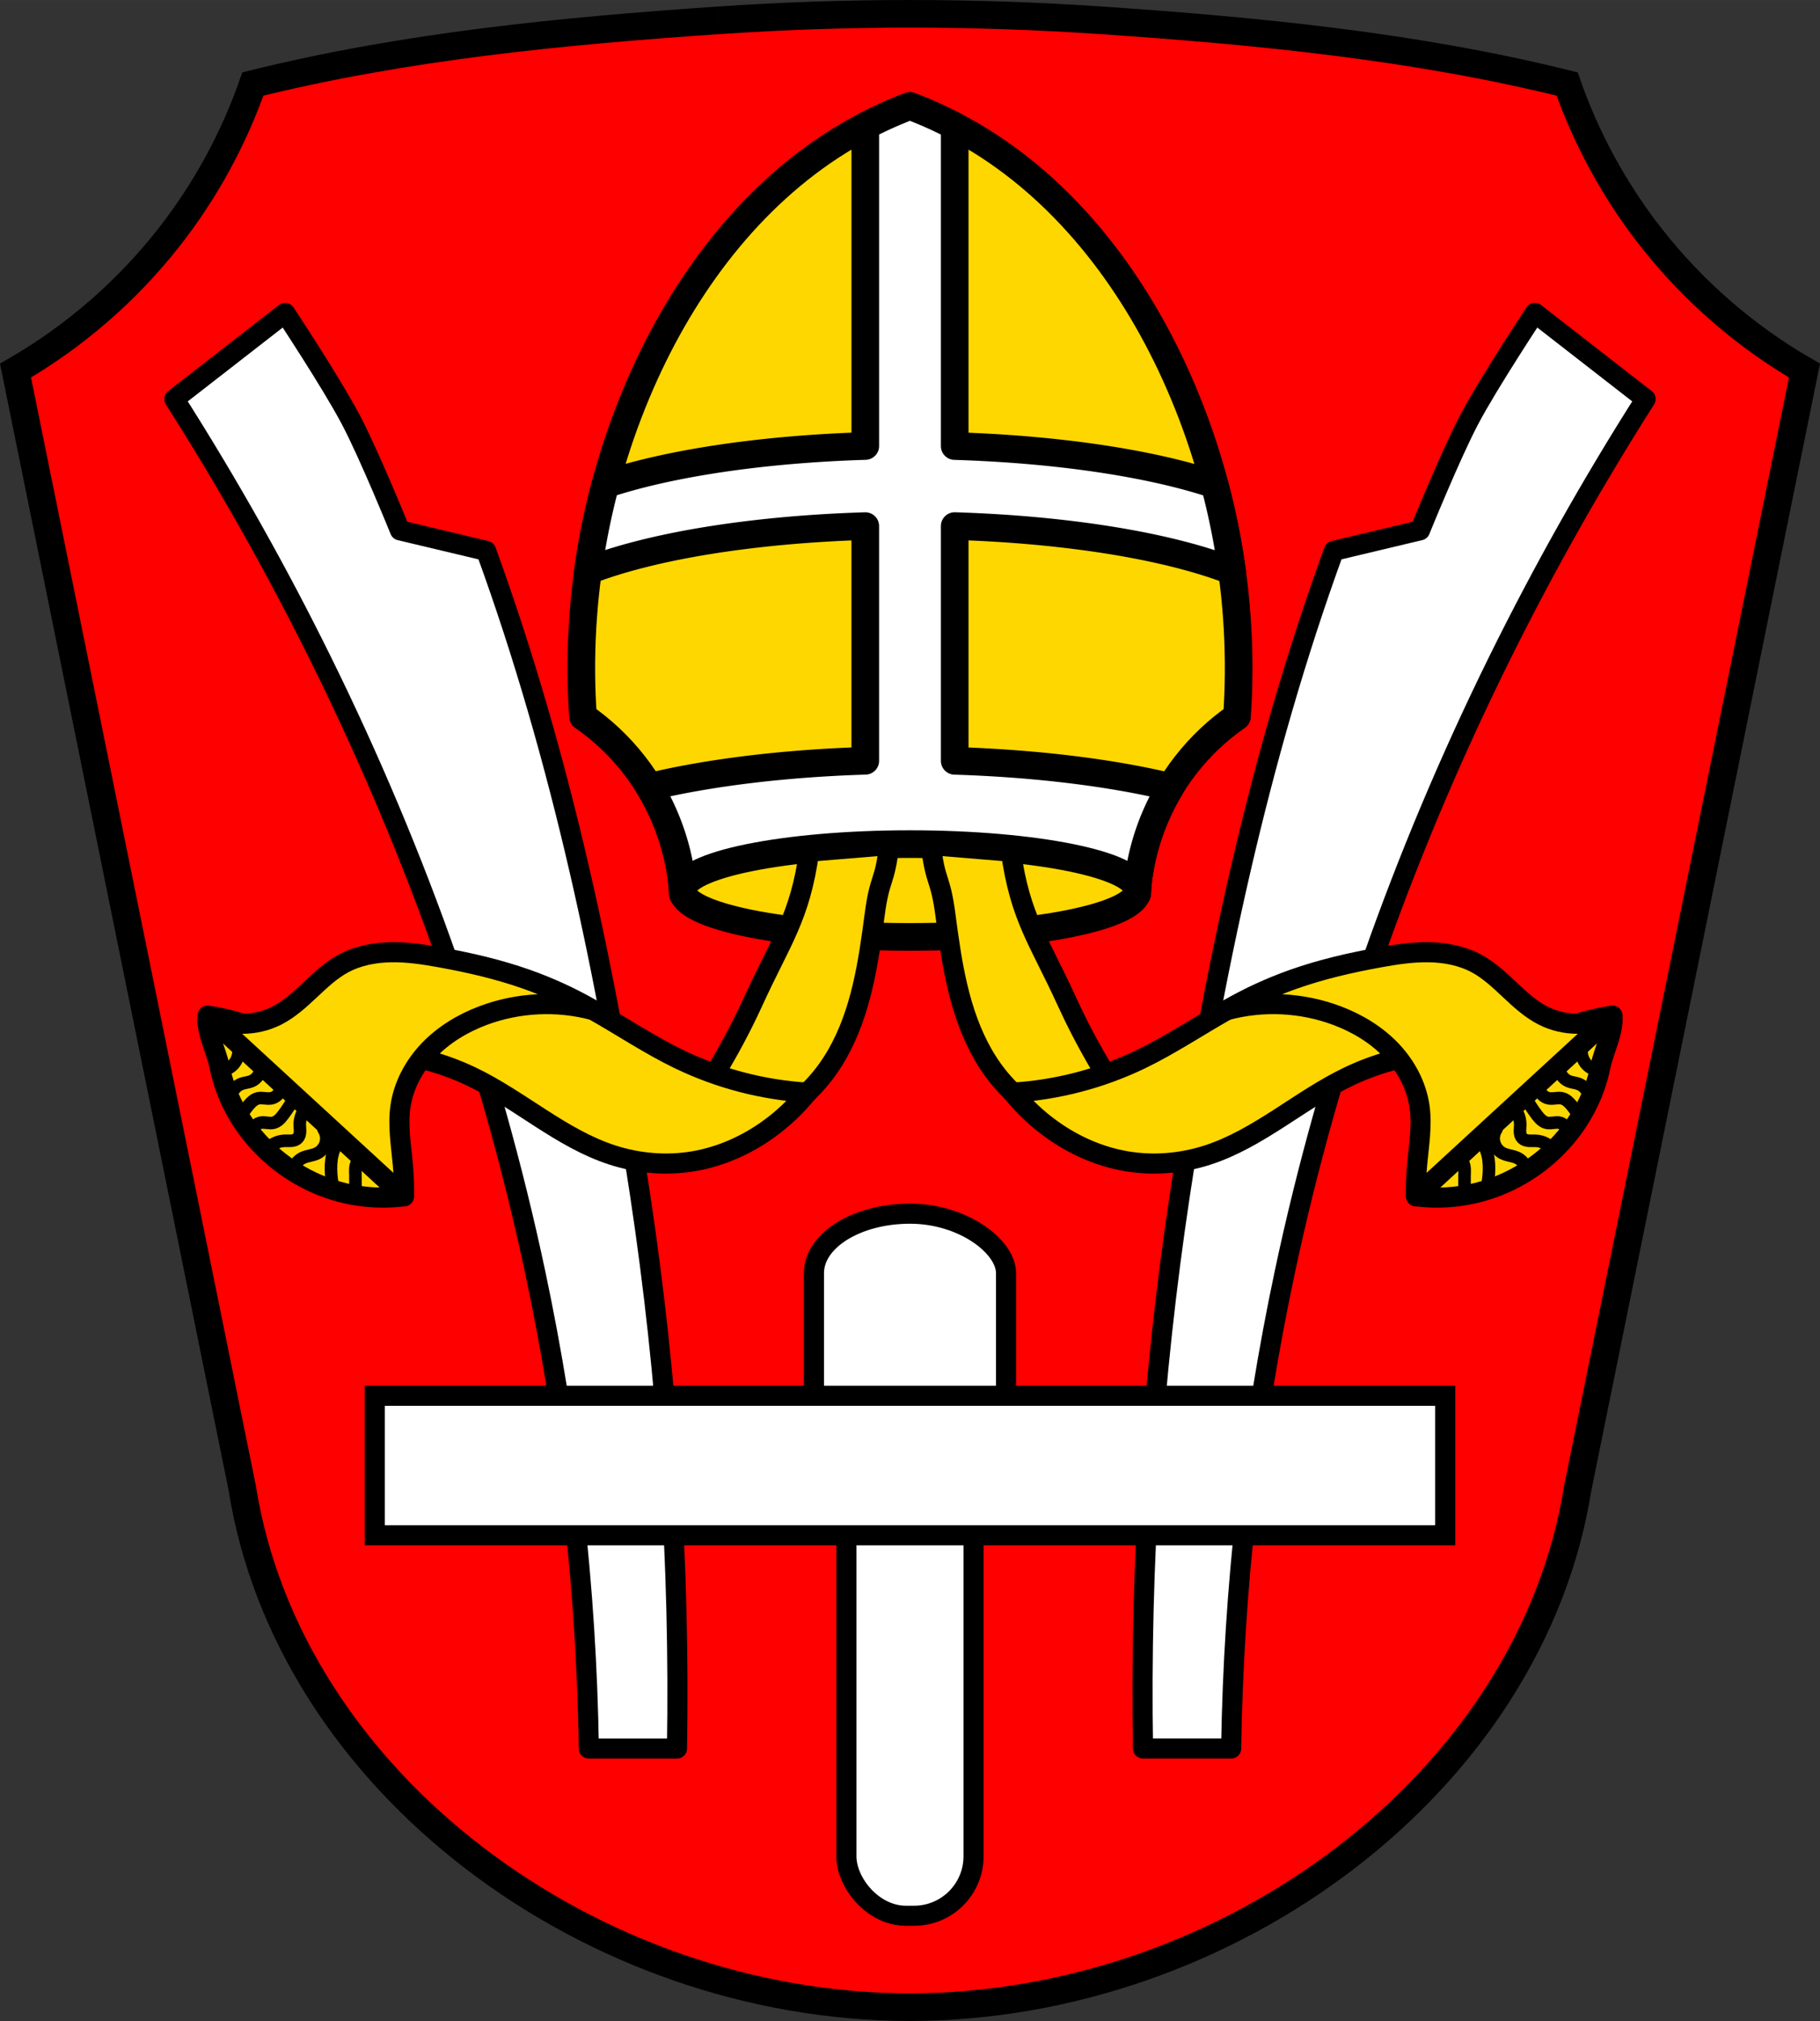 <svg xmlns="http://www.w3.org/2000/svg" width="724.4" height="804.38" viewBox="0 0 724.403 804.377"><rect x="0" y="0" width="724.403" height="804.377" fill="#333333" stroke="none"/><g fill-rule="evenodd"><path d="m286.15 8.08c-62.26 4.235-124.81 10.292-185.5 25.35-7.694 22-19.03 42.722-33.414 61.06-16.731 21.341-37.582 39.438-61.06 53l90.24 444.74c18.573 117.26 139.09 206.53 265.78 206.64 126.63-.149 247.18-89.45 265.79-206.64l90.24-444.74c-23.483-13.562-44.33-31.659-61.06-53-14.381-18.343-25.72-39.06-33.414-61.06-60.689-15.06-123.24-21.11-185.5-25.35-50.579-3.44-101.51-3.44-152.09 0" fill="#f00"/><g stroke="#000"><g fill="#fff" stroke-linejoin="round" stroke-width="8"><path d="m113.49 124.55l-44.08 34.28c21.469 33.723 41.1 68.62 58.768 104.48 38.06 77.23 67.02 159.01 84.89 243.24 13.205 62.23 20.341 125.75 21.301 189.37h35.09c1.222-73.7-3.683-147.5-14.682-220.38-13.177-87.32-31.09-173.32-61.3-256.3l-34.28-8.162c0 0-12.09-29.852-19.59-44.08-7.744-14.697-26.12-42.44-26.12-42.44z"/><path d="m610.91 124.55c0 0-18.375 27.747-26.12 42.44-7.495 14.224-19.59 44.08-19.59 44.08l-34.28 8.162c-30.21 82.979-48.12 168.98-61.3 256.3-10.999 72.883-15.903 146.68-14.682 220.38h35.09c.96-63.61 8.096-127.13 21.301-189.37 17.87-84.22 46.832-166.01 84.89-243.24 17.671-35.86 37.3-70.75 58.768-104.48l-44.08-34.28z"/></g><path d="m286.15 8.08c-62.26 4.235-124.81 10.292-185.5 25.35-7.694 22-19.03 42.722-33.414 61.06-16.731 21.341-37.582 39.438-61.06 53l90.24 444.74c18.573 117.26 139.09 206.53 265.78 206.64 126.63-.149 247.18-89.45 265.79-206.64l90.24-444.74c-23.483-13.562-44.33-31.659-61.06-53-14.381-18.343-25.72-39.06-33.414-61.06-60.689-15.06-123.24-21.11-185.5-25.35-50.579-3.44-101.51-3.44-152.09 0" fill="none" stroke-width="11"/></g></g><g stroke="#000"><g fill="#fff" stroke-linecap="round" stroke-width="8"><rect rx="38.23" ry="23.671" y="483.05" x="323.97" height="127.8" width="76.46"/><rect rx="23.671" y="586.53" x="336.89" height="175.96" width="50.606"/><path d="m149.16 555.52h426.07v55.53h-426.07z"/></g><g stroke-linejoin="round"><g stroke-width="11"><path d="m362.2 42.19c-8.597 3.246-16.917 7.225-24.842 11.879-36.2 21.261-63.05 56.13-80.49 94.32-19.452 42.591-28.07 90.08-24.816 136.79 7.635 5.292 14.468 11.736 20.2 19.05 11.538 14.718 18.481 32.987 19.625 51.654l87.2 5.652-.051.408 3.176-.205 3.174.205-.051-.408 87.2-5.652c1.144-18.667 8.08-36.936 19.623-51.654 5.731-7.311 12.566-13.755 20.2-19.05 3.249-46.709-5.367-94.2-24.818-136.79-17.442-38.19-44.28-73.06-80.49-94.32-7.924-4.654-16.246-8.632-24.844-11.879z" fill="#ffd700" fill-rule="evenodd"/><g stroke-linecap="round"><path d="m362.2 42.19c-6.086 2.298-12.03 4.97-17.797 7.982v127.34a155.66 41.769 0 0 0 -103.438 15.289c-3.01 11.302-5.322 22.79-6.92 34.377a155.66 41.769 0 0 1 110.357 -17.789v93.41a155.66 41.769 0 0 0 -85.953 10.395c.694 1.142 1.358 2.301 2 3.473.07.128.137.258.207.387.6 1.103 1.177 2.219 1.732 3.346.031.063.061.125.092.188 5.39 11 8.643 23.05 9.393 35.29l87.2 5.652-.051.408 3.176-.205 3.174.205-.051-.408 87.2-5.652c.749-12.223 3.998-24.267 9.381-35.26.033-.067.065-.134.098-.201.545-1.106 1.111-2.202 1.699-3.285.083-.154.164-.308.248-.461.631-1.148 1.282-2.284 1.961-3.404.006 0 .011-.021.018-.031a155.66 41.769 0 0 0 -85.932 -10.418v-93.44a155.66 41.769 0 0 1 110.365 17.883c-1.596-11.597-3.907-23.1-6.918-34.408a155.66 41.769 0 0 0 -103.447 -15.32v-127.35c-5.767-3.01-11.712-5.684-17.799-7.982z" fill="#fff"/><ellipse cx="362.2" cy="354.43" rx="90.57" ry="18.466" fill="#ffd700"/></g></g><g fill-rule="evenodd"><g fill="#ffd700" stroke-width="8"><path d="m353.91 336.35l-31.857 2.628c-3.652 26.318-11.157 35.3-22.2 59.46-7.688 16.819-17.08 32.856-27.996 47.785 11.22 3.871 23.895 3.344 34.754-1.447 11.332-5 20.388-14.354 26.547-25.1 9.594-16.738 12.453-36.38 14.963-55.51 2.046-15.592 3.977-12.2 5.793-27.82z"/><path d="m370.52 336.35l31.857 2.628c3.652 26.318 11.157 35.3 22.2 59.46 7.688 16.819 17.08 32.856 27.996 47.785-11.22 3.871-23.895 3.344-34.754-1.447-11.332-5-20.388-14.354-26.547-25.1-9.594-16.738-12.453-36.38-14.963-55.51-2.046-15.592-3.977-12.2-5.793-27.82z"/><path d="m82.64 404.23c-.767 6.184 3.534 14.158 4.752 20.269 2.349 11.789 8.391 22.737 16.724 31.4 9.06 9.422 20.874 16.202 33.619 19.11 7.367 1.683 15.02 2.089 22.526 1.195-3.413-18.337-12.902-35.489-26.622-48.12-12.925-11.902-33.599-21.425-50.999-23.854z"/><path d="m321.31 434.88c-17.611-1.075-35-5.608-50.901-13.265-11.846-5.706-22.796-13.09-34.25-19.545-11.454-6.458-23.664-12.07-36.704-13.76-15.797-2.048-32.31 1.991-45.37 11.1l-6.275 19.307c13.667.478 27.23 3.785 39.58 9.654 19.498 9.263 35.927 24.755 56.47 31.374 10.389 3.347 21.582 4.261 32.34 2.413 10.604-1.821 20.687-6.298 29.443-12.55 5.851-4.177 11.136-9.147 15.665-14.731z"/><path d="m82.64 404.23c8.486 4.309 19.03 4.309 27.513 0 5.02-2.551 9.227-6.435 13.334-10.293 4.107-3.858 8.254-7.788 13.213-10.462 5.79-3.122 12.446-4.378 19.02-4.482 6.577-.104 13.12.898 19.591 2.069 11.609 2.099 23.15 4.756 34.27 8.688 9.216 3.258 18.12 7.386 26.568 12.312-14.397-3.861-29.997-3.091-43.944 2.168-7.997 3.02-15.511 7.524-21.429 13.691-5.918 6.167-10.178 14.05-11.393 22.51-1.102 7.672.285 15.448.965 23.17.368 4.172.529 8.362.483 12.55l-78.19-71.919"/></g><g transform="translate(-13.06-140.97)" fill="none" stroke-linecap="round" stroke-width="5"><path d="m108.65 585.75c.959-1.756 2.096-3.414 3.388-4.941.498-.589 1.022-1.161 1.626-1.64.604-.479 1.294-.865 2.044-1.043.851-.201 1.74-.129 2.61-.042.87.087 1.752.188 2.614.042 1.27-.216 2.434-.99 3.123-2.077.69-1.087.894-2.471.547-3.711"/><path d="m114.01 592.66c-.344-.959-.265-2.061.211-2.961.477-.9 1.344-1.585 2.33-1.839.848-.219 1.741-.129 2.61-.028.87.101 1.757.21 2.614.028.838-.178 1.599-.63 2.245-1.192.646-.562 1.188-1.233 1.708-1.914 1.698-2.222 3.211-4.586 4.518-7.06"/><path d="m119.38 598.31c1.749-1.984 4.333-3.208 6.976-3.303.907-.033 1.817.061 2.72-.018.452-.04.902-.123 1.327-.283.424-.16.823-.399 1.139-.725.32-.329.548-.739.696-1.173.147-.434.215-.892.237-1.35.044-.916-.092-1.831-.105-2.748-.029-2.041.57-4.086 1.694-5.789"/><path d="m105.12 577.13c.207-1.08.699-2.105 1.413-2.941.714-.837 1.648-1.484 2.682-1.859 1.236-.448 2.589-.507 3.812-.988 1.205-.474 2.244-1.36 2.903-2.475.659-1.115.934-2.453.767-3.737"/><path d="m101.45 566.97c1.333-.176 2.616-.719 3.671-1.553 1.928-1.525 3.02-4.04 2.824-6.495"/><path d="m129.83 606.22c.559-1.928 1.982-3.588 3.802-4.434 1.796-.836 3.885-.892 5.657-1.778 1.674-.837 2.96-2.417 3.439-4.226.479-1.81.143-3.819-.898-5.374"/><path d="m150.16 594.66c-1.891 1.626-3.362 1.735-4.236 4.071-.905 2.42-1.164 5.04-1.129 7.624.033 2.421.317 4.838.847 7.2"/><path d="m157.92 600.57c-1.879 1.062-3.185 3.076-3.388 5.224-.107 1.125 0 2.258 0 3.388v6.071"/></g><g fill="#ffd700" stroke-width="8"><path d="m641.75 404.23c.767 6.184-3.524 14.158-4.742 20.269-2.349 11.789-8.391 22.737-16.724 31.4-9.06 9.422-20.874 16.202-33.619 19.11-7.367 1.683-15.02 2.089-22.526 1.195 3.413-18.337 12.902-35.489 26.622-48.12 12.925-11.902 33.589-21.425 50.989-23.854z"/><path d="m403.09 434.88c17.611-1.075 35-5.608 50.901-13.265 11.846-5.706 22.796-13.09 34.25-19.545 11.454-6.458 23.664-12.07 36.704-13.76 15.797-2.048 32.31 1.991 45.37 11.1l6.275 19.307c-13.667.478-27.23 3.785-39.58 9.654-19.498 9.263-35.927 24.755-56.47 31.374-10.389 3.347-21.582 4.261-32.34 2.413-10.604-1.821-20.687-6.298-29.443-12.55-5.851-4.177-11.136-9.147-15.665-14.731z"/><path d="m641.75 404.23c-8.486 4.309-19.03 4.309-27.513 0-5.02-2.551-9.227-6.435-13.334-10.293-4.107-3.858-8.254-7.788-13.213-10.462-5.79-3.122-12.446-4.378-19.02-4.482-6.577-.104-13.12.898-19.591 2.069-11.609 2.099-23.15 4.756-34.27 8.688-9.216 3.258-18.12 7.386-26.568 12.312 14.397-3.861 29.997-3.091 43.944 2.168 7.997 3.02 15.511 7.524 21.429 13.691 5.918 6.167 10.178 14.05 11.393 22.51 1.102 7.672-.285 15.448-.965 23.17-.368 4.172-.529 8.362-.483 12.55l78.19-71.919z"/></g></g></g><g fill="none" fill-rule="evenodd" stroke-linecap="round" stroke-width="5"><path d="m628.81 444.78c-.959-1.756-2.096-3.414-3.388-4.941-.498-.589-1.022-1.161-1.626-1.64-.604-.479-1.294-.865-2.044-1.043-.851-.201-1.74-.129-2.61-.042-.87.087-1.752.188-2.614.042-1.27-.216-2.434-.99-3.123-2.077-.69-1.087-.894-2.471-.547-3.711"/><path d="m623.44 451.69c.344-.959.265-2.061-.211-2.961-.477-.9-1.344-1.585-2.33-1.839-.848-.219-1.741-.129-2.61-.028-.87.101-1.757.21-2.614.028-.838-.178-1.599-.63-2.245-1.192-.646-.562-1.188-1.233-1.708-1.914-1.698-2.222-3.211-4.586-4.518-7.06"/><path d="m618.08 457.34c-1.749-1.984-4.333-3.208-6.976-3.303-.907-.033-1.817.061-2.72-.018-.452-.04-.902-.123-1.327-.283-.424-.16-.823-.399-1.139-.725-.32-.329-.548-.739-.696-1.173-.147-.434-.215-.892-.237-1.35-.044-.916.092-1.831.105-2.748.029-2.041-.57-4.086-1.694-5.789"/><path d="m632.34 436.16c-.207-1.08-.699-2.105-1.413-2.941-.714-.837-1.648-1.484-2.682-1.859-1.236-.448-2.589-.507-3.812-.988-1.205-.474-2.244-1.36-2.903-2.475-.659-1.115-.934-2.453-.767-3.737"/><path d="m636.01 426c-1.333-.176-2.616-.719-3.671-1.553-1.928-1.525-3.02-4.04-2.824-6.495"/><path d="m607.63 465.25c-.559-1.928-1.982-3.588-3.802-4.434-1.796-.836-3.885-.892-5.657-1.778-1.674-.837-2.96-2.417-3.439-4.226-.479-1.81-.143-3.819.898-5.374"/><path d="m587.3 453.69c1.891 1.626 3.362 1.735 4.236 4.071.905 2.42 1.164 5.04 1.129 7.624-.033 2.421-.317 4.838-.847 7.2"/><path d="m579.53 459.6c1.879 1.062 3.185 3.076 3.388 5.224.107 1.125 0 2.258 0 3.388v6.071"/></g></g></svg>